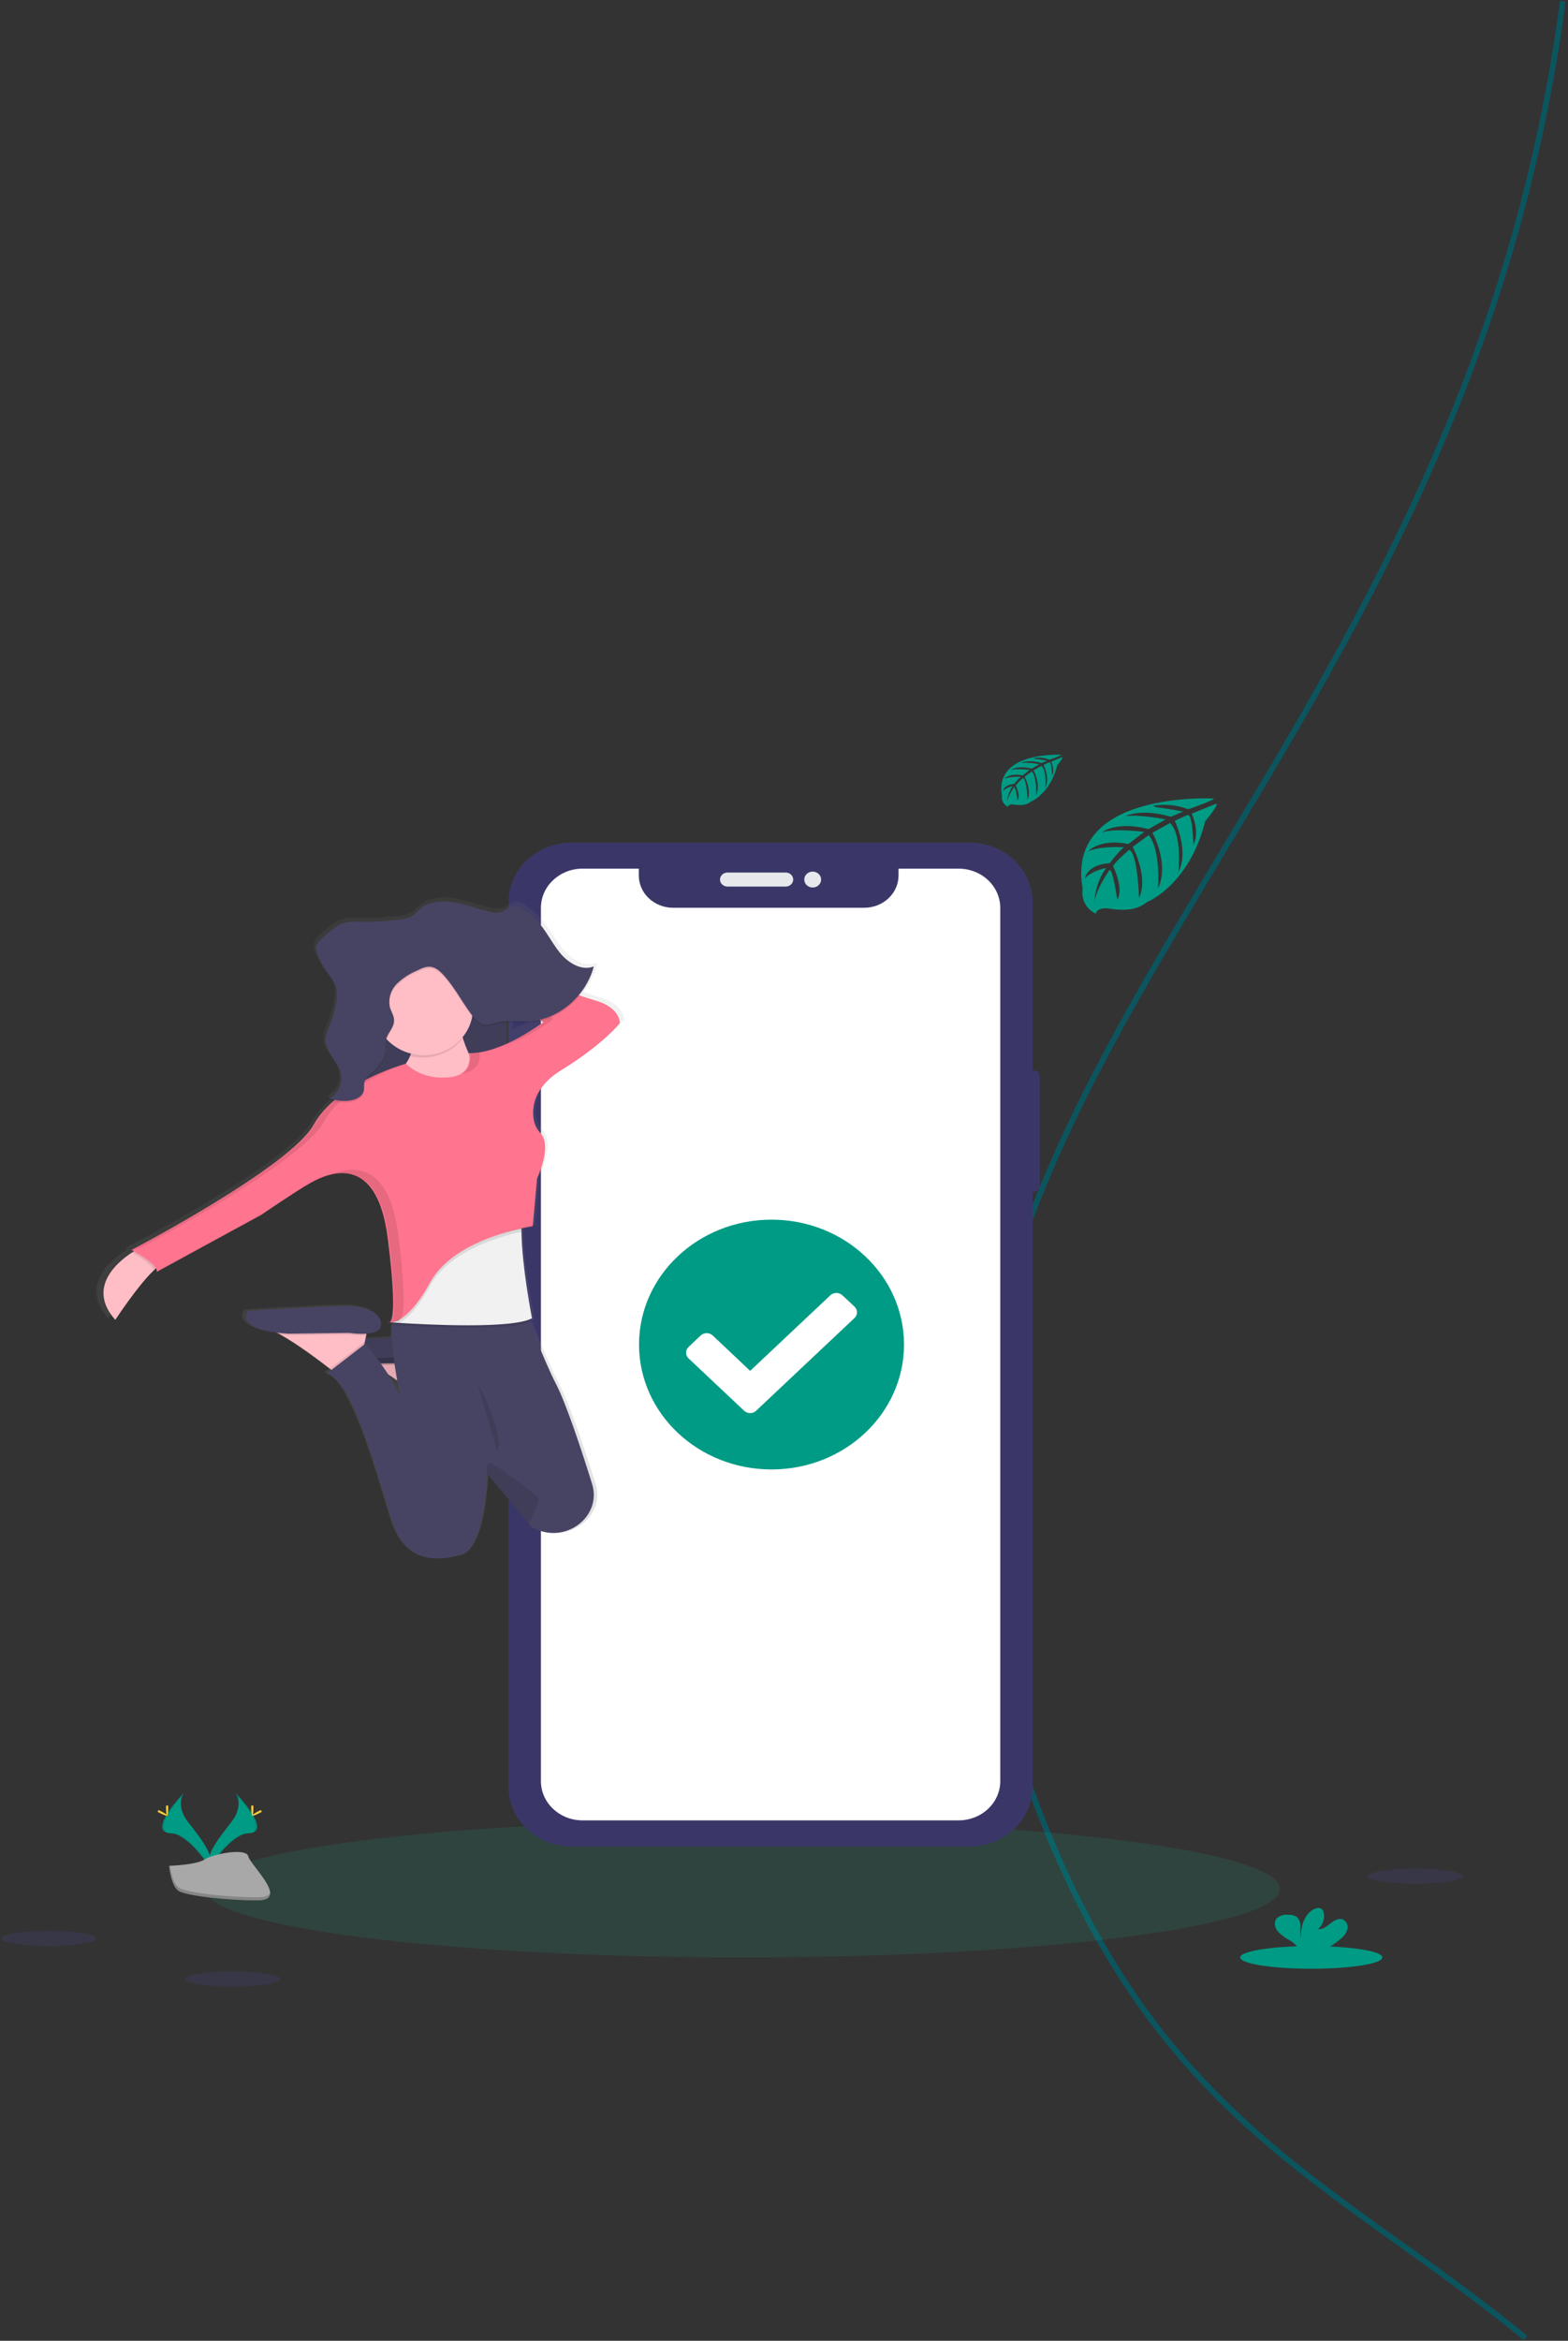 <svg width="553" height="825" viewBox="0 0 553 825" fill="none" xmlns="http://www.w3.org/2000/svg">
<rect x="0" y="0" width="553" height="825" fill="#333333" stroke="none"/>
<g clip-path="url(#clip0_3_135)">
<path d="M551.157 0.402C512.313 295.094 275.481 390.472 364.064 631.98C406.221 746.912 469.797 768.196 537.999 824.001" stroke="#0B555F" stroke-width="2"/>
<path opacity="0.1" d="M261.852 689.893C366.525 689.893 451.378 679.079 451.378 665.739C451.378 652.399 366.525 641.585 261.852 641.585C157.18 641.585 72.326 652.399 72.326 665.739C72.326 679.079 157.18 689.893 261.852 689.893Z" fill="#1CE5AF"/>
<path d="M364.276 377.229H363.614C362.271 377.229 361.183 378.254 361.183 379.519V417.83C361.183 419.095 362.271 420.12 363.614 420.12H364.276C365.619 420.12 366.707 419.095 366.707 417.83V379.519C366.707 378.254 365.619 377.229 364.276 377.229Z" fill="#3A3768"/>
<path d="M180.704 345.084C180.704 344.277 180.01 343.624 179.155 343.624C178.299 343.624 177.606 344.277 177.606 345.084V356.286C177.606 357.092 178.299 357.745 179.155 357.745C180.01 357.745 180.704 357.092 180.704 356.286V345.084Z" fill="#3A3768"/>
<path d="M180.984 371.125C180.984 370.217 180.203 369.481 179.238 369.481C178.274 369.481 177.493 370.217 177.493 371.125V392.413C177.493 393.322 178.274 394.058 179.238 394.058C180.203 394.058 180.984 393.322 180.984 392.413V371.125Z" fill="#3A3768"/>
<path d="M179.211 402.657H179.21C178.293 402.657 177.549 403.358 177.549 404.222V425.88C177.549 426.744 178.293 427.445 179.21 427.445H179.211C180.129 427.445 180.873 426.744 180.873 425.88V404.222C180.873 403.358 180.129 402.657 179.211 402.657Z" fill="#3A3768"/>
<path d="M341.873 296.961H201.648C189.337 296.961 179.357 306.363 179.357 317.961V629.801C179.357 641.399 189.337 650.801 201.648 650.801H341.873C354.184 650.801 364.164 641.399 364.164 629.801V317.961C364.164 306.363 354.184 296.961 341.873 296.961Z" fill="#3A3768"/>
<path d="M338.094 306.154H316.895V308.554C316.895 311.574 315.621 314.471 313.354 316.606C311.086 318.741 308.011 319.939 304.805 319.938H237.386C234.18 319.939 231.105 318.741 228.838 316.606C226.57 314.471 225.296 311.574 225.296 308.554V306.154H205.447C197.341 306.154 190.77 312.344 190.77 319.981V627.754C190.77 635.39 197.341 641.581 205.447 641.581H338.094C341.986 641.581 345.72 640.124 348.473 637.531C351.225 634.938 352.772 631.421 352.772 627.754V320.005C352.779 316.333 351.235 312.81 348.482 310.212C345.728 307.613 341.991 306.154 338.094 306.154Z" fill="white"/>
<path d="M277.122 307.528H256.553C255.106 307.528 253.934 308.632 253.934 309.995C253.934 311.357 255.106 312.462 256.553 312.462H277.122C278.568 312.462 279.741 311.357 279.741 309.995C279.741 308.632 278.568 307.528 277.122 307.528Z" fill="#E6E8EC"/>
<path d="M286.619 312.798C288.261 312.798 289.593 311.543 289.593 309.996C289.593 308.448 288.261 307.194 286.619 307.194C284.976 307.194 283.644 308.448 283.644 309.996C283.644 311.543 284.976 312.798 286.619 312.798Z" fill="#E6E8EC"/>
<path d="M428.147 281.443C428.147 281.443 375.648 278.459 381.833 313.115C381.833 313.115 380.586 319.241 386.497 322.015C386.497 322.015 386.59 319.448 391.884 320.323C393.769 320.617 395.683 320.704 397.589 320.581C400.16 320.421 402.607 319.479 404.56 317.897C404.56 317.897 419.315 312.152 425.055 289.432C425.055 289.432 429.301 284.474 429.133 283.2L420.273 286.765C420.273 286.765 423.304 292.786 420.896 297.79C420.896 297.79 420.61 286.982 418.907 287.217C418.564 287.264 414.305 289.302 414.305 289.302C414.305 289.302 419.507 299.787 415.579 307.411C415.579 307.411 417.065 294.488 412.674 290.059L406.444 293.496C406.444 293.496 412.53 304.328 408.402 313.168C408.402 313.168 409.463 299.611 405.128 294.33L399.479 298.483C399.479 298.483 405.196 309.156 401.708 316.483C401.708 316.483 401.253 300.706 398.254 299.513C398.254 299.513 393.31 303.625 392.555 305.305C392.555 305.305 396.471 313.059 394.041 317.147C394.041 317.147 392.555 306.633 391.329 306.574C391.329 306.574 386.404 313.54 385.892 318.322C385.892 318.322 386.104 311.222 390.138 305.916C390.138 305.916 385.374 306.685 382.594 309.593C382.594 309.593 383.36 304.671 391.354 304.236C391.354 304.236 395.426 298.949 396.511 298.636C396.511 298.636 388.567 298.007 383.748 300.022C383.748 300.022 387.987 295.376 397.972 297.49L403.552 293.196C403.552 293.196 393.09 291.851 388.65 293.337C388.65 293.337 393.756 289.225 405.054 292.221L411.126 288.802C411.126 288.802 402.204 286.993 396.892 287.627C396.892 287.627 402.504 284.778 412.91 287.868L417.274 286.029C417.274 286.029 410.74 284.819 408.826 284.629C406.912 284.439 406.809 283.942 406.809 283.942C410.949 283.291 415.199 283.737 419.086 285.228C419.086 285.228 428.303 281.989 428.147 281.443Z" fill="#009B84"/>
<path d="M374.295 266.029C374.295 266.029 350.602 264.684 353.371 280.344C353.075 281.973 353.925 283.597 355.478 284.368C355.478 284.368 355.521 283.193 357.919 283.598C358.769 283.733 359.634 283.772 360.494 283.715C361.657 283.642 362.763 283.213 363.642 282.493C363.642 282.493 370.314 279.893 372.908 269.629C372.908 269.629 374.819 267.391 374.748 266.815L370.745 268.424C370.745 268.424 372.11 271.144 371.038 273.405C371.038 273.405 370.907 268.524 370.14 268.635C369.984 268.635 368.057 269.581 368.057 269.581C368.057 269.581 370.414 274.321 368.637 277.763C368.637 277.763 369.31 271.924 367.322 269.921L364.503 271.495C364.503 271.495 367.253 276.388 365.389 280.382C365.389 280.382 365.868 274.255 363.911 271.871L361.363 273.751C361.363 273.751 363.945 278.573 362.374 281.886C362.374 281.886 362.162 274.755 360.809 274.215C359.841 274.987 358.977 275.866 358.234 276.835C358.234 276.835 360.005 280.359 358.907 282.186C358.907 282.186 358.234 277.434 357.66 277.41C357.66 277.41 355.431 280.558 355.204 282.697C355.316 280.705 355.978 278.774 357.124 277.097C355.84 277.326 354.654 277.904 353.713 278.759C353.713 278.759 354.063 276.533 357.673 276.339C358.355 275.418 359.138 274.568 360.008 273.801C358.06 273.645 356.099 273.859 354.241 274.43C354.241 274.43 356.152 272.33 360.663 273.285L363.157 271.347C363.157 271.347 358.425 270.76 356.423 271.412C356.423 271.412 358.73 269.556 363.837 270.907L366.57 269.359C364.458 268.923 362.295 268.747 360.135 268.836C360.135 268.836 362.673 267.55 367.375 268.942L369.338 268.114C369.338 268.114 366.383 267.568 365.517 267.48C364.651 267.392 364.606 267.169 364.606 267.169C366.478 266.875 368.4 267.079 370.156 267.756C370.156 267.756 374.37 266.275 374.295 266.029Z" fill="#009B84"/>
<path opacity="0.1" d="M499.209 663.919C508.482 663.919 516 662.722 516 661.246C516 659.77 508.482 658.573 499.209 658.573C489.935 658.573 482.417 659.77 482.417 661.246C482.417 662.722 489.935 663.919 499.209 663.919Z" fill="#6C63FF"/>
<path opacity="0.1" d="M17.19 685.852C26.464 685.852 33.981 684.655 33.981 683.179C33.981 681.703 26.464 680.506 17.19 680.506C7.916 680.506 0.399 681.703 0.399 683.179C0.399 684.655 7.916 685.852 17.19 685.852Z" fill="#6C63FF"/>
<path opacity="0.1" d="M82.141 700.19C91.414 700.19 98.932 698.993 98.932 697.517C98.932 696.041 91.414 694.844 82.141 694.844C72.867 694.844 65.349 696.041 65.349 697.517C65.349 698.993 72.867 700.19 82.141 700.19Z" fill="#6C63FF"/>
<path d="M462.452 693.88C476.298 693.88 487.523 692.092 487.523 689.886C487.523 687.68 476.298 685.892 462.452 685.892C448.606 685.892 437.381 687.68 437.381 689.886C437.381 692.092 448.606 693.88 462.452 693.88Z" fill="#009B84"/>
<path d="M472.821 683.355C473.964 682.475 474.797 681.29 475.21 679.955C475.584 678.575 474.889 677.136 473.539 676.495C472.005 675.943 470.365 676.947 469.124 677.958C467.883 678.969 466.456 680.125 464.828 679.908C466.532 678.456 467.301 676.269 466.855 674.146C466.782 673.713 466.585 673.307 466.287 672.971C465.438 672.113 463.893 672.477 462.876 673.159C459.635 675.303 458.73 679.459 458.711 683.186C458.531 681.822 458.51 680.443 458.649 679.074C458.636 677.711 458.243 676.137 457.002 675.415C456.237 675.028 455.376 674.837 454.508 674.863C453.046 674.664 451.563 675.062 450.431 675.956C449.183 677.201 449.52 679.292 450.593 680.656C451.797 681.937 453.224 683.014 454.815 683.84C456.022 684.518 457.051 685.444 457.826 686.548C457.919 686.702 457.994 686.866 458.05 687.036H467.158C469.213 686.055 471.118 684.816 472.821 683.355Z" fill="#009B84"/>
<path d="M83.007 631.835C83.007 631.835 86.436 636.058 81.429 642.408C76.422 648.758 72.295 654.156 73.947 658.133C73.947 658.133 81.504 646.297 87.664 646.133C93.825 645.969 89.771 638.954 83.007 631.835Z" fill="#009B84"/>
<path opacity="0.1" d="M83.007 631.835C83.306 632.244 83.541 632.691 83.705 633.163C89.704 639.801 92.902 645.998 87.135 646.15C81.767 646.297 75.326 655.343 73.779 657.628C73.829 657.804 73.892 657.975 73.96 658.151C73.96 658.151 81.516 646.315 87.677 646.151C93.838 645.987 89.772 638.954 83.007 631.835Z" fill="black"/>
<path d="M89.373 637.215C89.373 638.701 89.199 639.905 88.98 639.905C88.761 639.905 88.587 638.705 88.587 637.215C88.587 635.725 88.806 636.428 89.024 636.428C89.242 636.428 89.373 635.729 89.373 637.215Z" fill="#FFD037"/>
<path d="M91.561 638.989C90.181 639.7 88.967 640.129 88.867 639.946C88.767 639.763 89.796 639.046 91.18 638.331C92.564 637.616 92.022 638.137 92.122 638.331C92.221 638.525 92.945 638.277 91.561 638.989Z" fill="#FFD037"/>
<path d="M64.919 631.835C64.919 631.835 61.49 636.058 66.497 642.408C71.504 648.758 75.631 654.156 73.979 658.133C73.979 658.133 66.429 646.297 60.262 646.133C54.094 645.969 58.142 638.954 64.919 631.835Z" fill="#009B84"/>
<path opacity="0.1" d="M64.919 631.835C64.619 632.244 64.382 632.691 64.215 633.163C58.216 639.801 55.024 645.998 60.785 646.15C66.159 646.297 72.6 655.343 74.147 657.628C74.096 657.806 74.033 657.98 73.96 658.151C73.96 658.151 66.41 646.315 60.242 646.151C54.075 645.987 58.142 638.954 64.919 631.835Z" fill="black"/>
<path d="M58.547 637.215C58.547 638.701 58.728 639.905 58.947 639.905C59.166 639.905 59.34 638.705 59.34 637.215C59.34 635.725 59.121 636.428 58.903 636.428C58.685 636.428 58.547 635.729 58.547 637.215Z" fill="#FFD037"/>
<path d="M56.365 638.989C57.745 639.7 58.953 640.129 59.059 639.946C59.165 639.763 58.124 639.046 56.74 638.331C55.355 637.616 55.904 638.137 55.798 638.331C55.692 638.525 54.981 638.277 56.365 638.989Z" fill="#FFD037"/>
<path d="M59.638 657.598C59.638 657.598 69.215 657.316 72.108 655.384C75.002 653.452 86.842 651.131 87.553 654.239C88.264 657.347 101.95 669.682 91.139 669.764C80.327 669.846 66.011 668.178 63.13 666.528C60.25 664.878 59.638 657.598 59.638 657.598Z" fill="#A8A8A8"/>
<path opacity="0.2" d="M91.324 668.682C80.513 668.764 66.197 667.096 63.316 665.445C61.127 664.182 60.249 659.665 59.956 657.586H59.637C59.637 657.586 60.26 664.858 63.123 666.514C65.986 668.17 80.319 669.833 91.131 669.751C94.249 669.751 95.327 668.682 95.271 667.131C94.835 668.083 93.644 668.664 91.324 668.682Z" fill="black"/>
<path d="M136.366 468.204C136.549 468.37 136.825 468.403 137.046 468.286C136.816 468.289 136.587 468.262 136.366 468.204Z" fill="url(#paint0_linear_3_135)"/>
<path d="M211.081 351.313C209.766 350.949 207.897 350.356 205.632 349.613C207.98 346.723 209.697 343.422 210.682 339.903L210.489 339.973C210.551 339.756 210.619 339.544 210.682 339.327C206.354 341.007 201.56 338.152 198.511 334.504C195.463 330.856 193.386 326.316 190.05 322.95C188.657 321.617 187.159 320.385 185.568 319.267C184.677 318.453 183.54 317.921 182.313 317.746C180.367 317.693 178.84 319.508 176.963 320.054C175.726 320.32 174.436 320.276 173.223 319.925C168.378 318.862 163.708 316.906 158.787 316.401C156.142 316.087 153.457 316.375 150.955 317.241C148.461 318.141 147.339 319.941 145.343 321.353C143.18 322.892 138.868 322.853 136.32 323.115C133.229 323.449 130.116 323.573 127.005 323.485C125.216 323.332 123.414 323.396 121.642 323.673C117.939 324.448 114.965 327.256 112.195 329.958C111.435 330.575 110.889 331.394 110.631 332.308C110.596 332.565 110.596 332.825 110.631 333.083C110.602 333.785 110.729 334.485 111.004 335.139C111.842 337.567 113.039 339.873 114.558 341.988C115.83 343.458 116.879 345.087 117.676 346.828C117.982 347.73 118.144 348.67 118.155 349.618C118.12 350.624 118.01 351.626 117.825 352.618C117.335 355.353 116.53 358.03 115.424 360.601C114.743 361.934 114.271 363.352 114.021 364.813C114.002 365.11 114.002 365.408 114.021 365.706C113.834 370.306 118.703 373.624 119.633 378.2C119.707 378.578 119.752 378.961 119.77 379.345C119.728 382.164 118.078 384.743 115.451 386.093C115.669 386.175 115.893 386.246 116.118 386.322C115.903 386.45 115.68 386.568 115.451 386.674C115.906 386.838 116.373 386.979 116.848 387.109C113.982 389.475 111.575 392.293 109.736 395.438C101.344 410.438 44.143 439.851 44.143 439.851C44.143 439.851 44.467 440.021 44.992 440.315C44.78 440.438 44.556 440.579 44.306 440.738C39.356 443.886 27.734 453.073 38.24 464.657C38.24 464.657 46.439 452.292 52.182 447.035C52.444 446.8 52.693 446.583 52.936 446.377C53.196 446.752 53.277 447.212 53.16 447.646L90.776 427.457C90.776 427.457 104.144 418.517 107.872 416.496C110.494 414.942 113.351 413.772 116.346 413.024L115.909 413.206C117.315 412.836 118.765 412.638 120.224 412.619C126.883 412.719 134.091 417.377 136.472 435.827C139.657 460.533 138.18 464.985 137.158 465.596C137.031 465.587 136.906 465.565 136.784 465.531C136.815 465.558 136.848 465.581 136.884 465.601C136.744 465.593 136.606 465.569 136.472 465.531C136.618 465.662 136.827 465.711 137.021 465.66C137.161 465.699 137.313 465.682 137.439 465.613H137.944C137.944 465.836 137.907 466.071 137.888 466.3C137.838 466.3 137.589 466.435 137.888 466.453C137.814 467.845 137.819 469.39 137.888 470.947C134.577 471.123 131.273 471.311 128.373 471.482L128.635 470.172L128.754 469.585C131.292 469.391 133.705 468.685 133.985 466.707C134.608 462.384 128.373 460.075 123.105 459.787C117.837 459.499 86.113 461.52 86.113 461.52C86.113 461.52 81.355 467.394 96.438 469.22C96.887 469.443 97.354 469.69 97.828 469.948C103.733 473.167 111.75 479.088 115.586 482.007L116.122 482.412L114.401 483.722C123.754 485.743 132.744 519.776 137.714 535.348C142.684 550.92 153.569 550.345 162.58 548.045C171.029 545.877 172.107 522.445 172.207 519.504V519.204L187.227 536.89L188.368 538.235C188.81 538.452 189.24 538.658 189.665 538.852C201.044 544.027 213.614 534.112 210.035 522.834C206.425 511.434 200.812 494.598 197.072 487.479C193.954 481.517 189.895 471.619 187.439 465.405C187.757 465.281 188.067 465.14 188.368 464.982C188.368 464.982 188.311 464.706 188.212 464.195L188.368 464.119C188.368 464.119 184.751 446.174 184.552 433.434V432.345C187.27 431.758 188.991 431.523 188.991 431.523L189.041 430.971L188.722 431.036L190.231 414.507C190.231 414.507 195.78 403.235 191.534 398.536C190.241 397.156 189.378 395.467 189.04 393.655C188.328 389.332 189.04 382.136 198.935 376.155C214.167 366.927 220.08 359.426 220.08 359.426C220.08 359.426 220.409 353.91 211.081 351.313ZM180.829 362.779V355.145C183.654 355.016 186.54 355.327 189.377 355.145C190.773 355.052 192.155 354.832 193.505 354.487L194.191 354.939C190.04 357.985 185.562 360.613 180.829 362.779ZM137.645 482.496C138.761 483.236 139.884 484.006 140.987 484.775C141.672 488.54 142.277 491.201 142.321 491.383C141.061 488.289 139.495 485.314 137.645 482.496Z" fill="url(#paint1_linear_3_135)"/>
<path d="M162.061 477.673L161.388 481.115L160.87 483.747L159.928 488.564L150.8 494.585C150.8 494.585 149.977 493.921 148.617 492.876C144.877 489.976 137.014 484.065 131.24 480.893C129.755 480.001 128.148 479.304 126.463 478.82L162.061 477.673Z" fill="#FFBDC6"/>
<path opacity="0.1" d="M162.061 477.673L161.388 481.115C159.375 481.218 157.356 481.119 155.365 480.821L134.067 481.109C133.063 481.05 132.121 480.98 131.242 480.892C129.757 480 128.15 479.303 126.466 478.819L162.061 477.673Z" fill="black"/>
<path d="M155.364 480.234C155.364 480.234 166.008 481.955 166.631 477.673C167.254 473.391 161.15 471.073 155.981 470.789C150.812 470.505 119.774 472.51 119.774 472.51C119.774 472.51 114.3 479.388 134.071 480.54L155.364 480.234Z" fill="#474463"/>
<path opacity="0.1" d="M162.061 477.673L161.388 481.115L160.87 483.747L159.928 488.564L150.8 494.585C150.8 494.585 149.977 493.921 148.617 492.876C144.877 489.976 137.014 484.065 131.24 480.893C129.755 480.001 128.148 479.304 126.463 478.82L162.061 477.673Z" fill="black"/>
<path opacity="0.1" d="M162.061 477.673L161.388 481.115C159.375 481.218 157.356 481.119 155.365 480.821L134.067 481.109C133.063 481.05 132.121 480.98 131.242 480.892C129.757 480 128.15 479.303 126.466 478.819L162.061 477.673Z" fill="black"/>
<path opacity="0.1" d="M155.364 480.222C155.364 480.222 166.014 481.937 166.624 477.638C167.235 473.339 161.144 471.047 155.975 470.76C150.805 470.473 119.768 472.481 119.768 472.481C119.768 472.481 114.294 479.359 134.065 480.505L155.364 480.222Z" fill="black"/>
<path d="M178.639 338.931H122.961V401.13H178.639V338.931Z" fill="#474463"/>
<path opacity="0.1" d="M178.639 339.213H122.961V401.412H178.639V339.213Z" fill="black"/>
<path d="M57.706 445.407C56.4 445.898 55.236 446.672 54.309 447.668C48.697 452.902 40.66 465.184 40.66 465.184C30.385 453.653 41.758 444.543 46.605 441.412C47.783 440.654 48.575 440.237 48.575 440.237L57.706 445.407Z" fill="#FFBDC6"/>
<path d="M161.45 358.561C161.45 358.561 164.187 376.618 173.62 380.917C183.054 385.216 161.45 393.252 161.45 393.252L131.941 382.926C131.941 382.926 148.676 377.763 145.327 362.573L161.45 358.561Z" fill="#FFBDC6"/>
<path d="M129.807 467.194L129.14 470.624L128.597 473.267L127.656 478.084L118.527 484.099C118.527 484.099 117.704 483.441 116.345 482.399C112.604 479.499 104.742 473.588 98.961 470.416C97.476 469.523 95.869 468.825 94.184 468.342L129.807 467.194Z" fill="#FFBDC6"/>
<path opacity="0.1" d="M129.807 467.194L129.141 470.624C127.128 470.727 125.109 470.628 123.118 470.33L101.819 470.618C100.815 470.559 99.867 470.489 98.989 470.401C97.504 469.508 95.897 468.811 94.212 468.328L129.807 467.194Z" fill="black"/>
<path d="M123.117 469.772C123.117 469.772 133.767 471.487 134.368 467.193C134.97 462.899 128.894 460.593 123.719 460.309C118.543 460.025 87.522 462.03 87.522 462.03C87.522 462.03 82.042 468.908 101.819 470.06L123.117 469.772Z" fill="#474463"/>
<path opacity="0.1" d="M128.597 473.268L127.655 478.085L118.527 484.1C118.527 484.1 117.704 483.442 116.344 482.4L128.415 473.072L128.597 473.268Z" fill="black"/>
<path d="M188.884 538.885C188.466 538.691 188.049 538.491 187.637 538.298L186.515 536.965L171.795 519.378V519.683C171.695 522.62 170.635 545.893 162.368 548.042C153.545 550.333 142.902 550.908 138.052 535.431C133.201 519.954 124.334 486.131 115.23 484.122L128.772 473.661C128.772 473.661 137.738 483.541 141.392 492.998C141.255 492.411 135.064 465.156 140.145 460.333H184.57C184.57 460.333 191.428 478.733 196.129 487.852C199.789 494.93 205.282 511.665 208.817 522.99C212.322 534.174 200.02 544.053 188.884 538.885Z" fill="#474463"/>
<path opacity="0.1" d="M187.618 465.473C180.76 469.297 150.65 467.74 140.855 467.118L138.184 466.932C137.898 466.932 138.228 466.779 138.228 466.779L138.502 464.179L145.802 446.698L184.896 425.34C184.051 428.485 183.716 431.733 183.905 434.973C184.089 447.639 187.618 465.473 187.618 465.473Z" fill="black"/>
<path d="M187.619 464.609C180.761 468.433 150.651 466.876 140.856 466.254L138.188 466.078L137.745 466.043L138.231 465.926L140.638 465.339L145.806 445.849L184.9 424.497C184.054 427.642 183.72 430.89 183.909 434.13C184.09 446.782 187.619 464.609 187.619 464.609Z" fill="#F2F1F2"/>
<path opacity="0.1" d="M183.884 434.117C175.935 435.844 158.438 440.917 151.721 453.149C147.239 461.296 143.466 464.791 140.835 466.249L138.166 466.073C138.184 466.023 138.198 465.972 138.21 465.92L140.616 465.333L145.784 445.843L184.879 424.491C184.033 427.634 183.698 430.879 183.884 434.117Z" fill="black"/>
<path opacity="0.1" d="M48.577 440.25L57.706 445.407C56.4 445.898 55.236 446.673 54.309 447.668C53.548 445.577 48.772 442.658 46.602 441.412C47.785 440.667 48.577 440.25 48.577 440.25Z" fill="black"/>
<path opacity="0.1" d="M136.535 466.412C136.33 466.512 136.08 466.479 135.912 466.33C136.114 466.386 136.324 466.413 136.535 466.412Z" fill="black"/>
<path d="M157.191 379.772C157.191 379.772 148.973 380.63 143.193 374.897C143.193 374.897 118.877 381.497 110.64 396.397C102.403 411.297 46.42 440.535 46.42 440.535C46.42 440.535 56.159 445.692 55.243 448.271L92.063 428.209C92.063 428.209 105.156 419.328 108.792 417.319C112.427 415.31 132.529 402.987 136.787 436.519C141.046 470.051 136.787 466.041 136.787 466.041C136.787 466.041 142.873 468.05 151.696 451.996C160.519 435.942 187.892 432.218 187.892 432.218L189.413 415.313C189.413 415.313 194.843 404.106 190.66 399.453C189.391 398.076 188.547 396.398 188.219 394.601C187.527 390.307 188.219 383.153 197.908 377.208C212.816 368.033 218.597 360.585 218.597 360.585C218.597 360.585 218.902 355.134 209.773 352.555C200.644 349.976 163.532 335.935 163.532 335.935L162.285 340.81L191.571 360.282C191.571 360.282 176.968 371.442 165.383 371.172C165.384 371.173 167.534 379.484 157.191 379.772Z" fill="#FF748E"/>
<path opacity="0.1" d="M162.828 366.421C162.108 364.124 161.546 361.786 161.144 359.421L145.02 363.433C145.731 366.333 145.604 369.359 144.652 372.197C151.392 373.891 158.553 371.616 162.827 366.423L162.828 366.421Z" fill="black"/>
<path d="M149.435 371.888C159.011 371.888 166.774 364.575 166.774 355.553C166.774 346.531 159.011 339.218 149.435 339.218C139.859 339.218 132.096 346.531 132.096 355.553C132.096 364.575 139.859 371.888 149.435 371.888Z" fill="#FFBDC6"/>
<path opacity="0.1" d="M158.657 318.401C163.471 318.912 168.04 320.862 172.774 321.925C173.958 322.274 175.219 322.32 176.428 322.06C178.268 321.52 179.764 319.71 181.672 319.76C182.88 319.921 183.999 320.452 184.856 321.27C186.408 322.386 187.867 323.611 189.221 324.935C192.488 328.277 194.515 332.777 197.495 336.413C200.476 340.049 205.177 342.874 209.41 341.206C206.529 351.779 197.097 359.832 186.889 360.49C182.817 360.748 178.647 359.95 174.705 361.077C173.721 361.452 172.684 361.688 171.627 361.777C169.358 361.777 167.531 359.815 166.115 357.906C162.798 353.418 160.171 348.32 156.438 344.226C155.191 342.875 153.751 341.589 152.006 341.342C150.261 341.095 148.658 341.877 147.105 342.634C144.419 343.757 141.986 345.352 139.935 347.334C137.77 349.549 136.869 352.61 137.515 355.558C137.958 357.121 138.969 358.53 138.987 360.163C139.024 362.763 136.58 364.674 136.099 367.212C135.991 368.278 135.951 369.349 135.981 370.419C135.768 373.896 133.356 376.745 130.837 378.93C129.725 379.695 128.899 380.772 128.48 382.008C128.287 382.901 128.48 383.852 128.356 384.757C127.988 387.013 125.596 388.157 123.486 388.457C121.016 388.796 118.496 388.514 116.179 387.641C119.134 386.319 120.955 382.578 120.269 379.218C119.327 374.566 114.364 371.229 114.788 366.489C115.022 365.037 115.485 363.625 116.16 362.301C117.242 359.745 118.028 357.086 118.504 354.371C118.995 352.282 118.945 350.112 118.361 348.045C117.601 346.313 116.58 344.693 115.331 343.234C113.833 341.138 112.652 338.857 111.82 336.455C111.517 335.746 111.401 334.978 111.484 334.217C111.726 333.305 112.259 332.485 113.011 331.867C115.723 329.183 118.623 326.387 122.258 325.623C123.992 325.347 125.756 325.282 127.508 325.429C130.554 325.522 133.603 325.4 136.63 325.065C139.125 324.789 143.339 324.83 145.453 323.303C147.423 321.876 148.531 320.096 150.959 319.191C153.416 318.339 156.057 318.064 158.653 318.391L158.657 318.401Z" fill="black"/>
<path opacity="0.1" d="M168.296 487.112C168.296 487.112 178.334 505.744 175.292 511.471L168.296 487.112Z" fill="black"/>
<path opacity="0.1" d="M186.496 536.941L171.794 519.378V519.683C171.794 519.683 170.944 513.997 173.746 515.906C179.881 520.088 189.695 526.943 189.907 528.124C190.118 529.305 187.917 534.022 186.496 536.941Z" fill="black"/>
<g opacity="0.1">
<path d="M165.708 371.172C165.708 371.172 166.955 376.012 162.94 378.432C169.112 377.439 169.387 372.91 169.175 370.943C168.029 371.116 166.869 371.192 165.708 371.172Z" fill="black"/>
<path d="M50.098 439.386C50.098 439.386 106.076 410.151 114.317 395.249C120.209 384.549 134.413 378.138 141.957 375.366C136.457 377.128 117.927 383.772 110.969 396.395C102.764 411.297 46.75 440.536 46.75 440.536L50.098 439.386Z" fill="black"/>
<path d="M176.608 368.893C186.134 366.103 195.238 359.136 195.238 359.136L166.008 339.636L166.676 336.969L163.876 335.912L162.661 340.787L191.872 360.277C187.19 363.744 182.062 366.64 176.609 368.894L176.608 368.893Z" fill="black"/>
<path d="M176.775 434.946C180.507 433.747 184.335 432.835 188.223 432.221L188.273 431.669C184.357 432.48 180.512 433.576 176.775 434.947V434.946Z" fill="black"/>
<path d="M141.373 464.973H141.104C140.899 465.072 140.65 465.039 140.481 464.891C140.684 464.946 140.894 464.974 141.104 464.973C142.102 464.427 143.599 460.145 140.481 435.373C137.127 408.94 123.922 411.002 116.704 414.045C124.087 412.13 134.243 413.787 137.13 436.519C140.279 461.295 138.777 465.577 137.753 466.119C139.052 466.074 140.309 465.676 141.373 464.973Z" fill="black"/>
<path d="M137.757 466.124C137.546 466.125 137.336 466.097 137.133 466.042C137.302 466.19 137.552 466.223 137.757 466.124Z" fill="black"/>
</g>
<path d="M158.657 317.825C163.471 318.342 168.04 320.286 172.774 321.349C173.959 321.696 175.219 321.74 176.428 321.478C178.268 320.943 179.764 319.128 181.672 319.178C182.875 319.355 183.989 319.883 184.856 320.688C186.406 321.805 187.865 323.03 189.221 324.353C192.488 327.695 194.514 332.195 197.495 335.831C200.476 339.467 205.177 342.292 209.41 340.624C206.529 351.197 197.097 359.25 186.889 359.908C182.817 360.172 178.646 359.373 174.705 360.495C173.722 360.873 172.685 361.109 171.627 361.195C169.357 361.195 167.531 359.233 166.115 357.324C162.798 352.836 160.17 347.744 156.438 343.649C155.191 342.292 153.751 341.006 152.006 340.759C150.261 340.512 148.658 341.299 147.105 342.059C144.418 343.18 141.984 344.775 139.935 346.759C137.77 348.974 136.869 352.035 137.515 354.983C137.958 356.545 138.969 357.955 138.987 359.588C139.024 362.196 136.58 364.099 136.099 366.637C135.991 367.703 135.951 368.774 135.981 369.844C135.768 373.321 133.355 376.164 130.837 378.355C129.725 379.117 128.899 380.193 128.48 381.427C128.287 382.327 128.48 383.271 128.356 384.182C127.988 386.438 125.596 387.582 123.486 387.877C121.016 388.221 118.494 387.94 116.179 387.061C119.134 385.745 120.955 381.998 120.269 378.644C119.327 373.992 114.364 370.65 114.788 365.915C115.021 364.462 115.484 363.051 116.16 361.727C117.241 359.169 118.027 356.508 118.504 353.791C118.994 351.702 118.945 349.533 118.361 347.465C117.599 345.734 116.579 344.113 115.331 342.654C113.834 340.56 112.653 338.28 111.82 335.881C111.518 335.169 111.403 334.4 111.484 333.637C111.734 332.737 112.266 331.928 113.011 331.317C115.723 328.633 118.623 325.842 122.258 325.073C123.992 324.802 125.756 324.738 127.508 324.885C130.554 324.975 133.603 324.853 136.63 324.521C139.125 324.245 143.339 324.28 145.453 322.759C147.423 321.338 148.531 319.552 150.959 318.647C153.417 317.791 156.058 317.509 158.657 317.825Z" fill="#474463"/>
<path d="M272.889 511.16C292.196 511.16 307.848 496.414 307.848 478.225C307.848 460.035 292.196 445.29 272.889 445.29C253.581 445.29 237.929 460.035 237.929 478.225C237.929 496.414 253.581 511.16 272.889 511.16Z" fill="white"/>
<path d="M318.823 473.884C318.823 498.195 297.904 517.903 272.098 517.903C246.292 517.903 225.373 498.195 225.373 473.884C225.373 449.573 246.292 429.865 272.098 429.865C297.904 429.865 318.823 449.573 318.823 473.884ZM266.698 497.184L301.363 464.533C301.93 464.001 302.248 463.278 302.248 462.524C302.248 461.77 301.93 461.047 301.363 460.515L297.098 456.527C296.534 455.994 295.768 455.694 294.969 455.694C294.169 455.694 293.403 455.994 292.839 456.527L264.565 483.155L251.367 470.695C250.188 469.59 248.282 469.59 247.102 470.695L242.837 474.736C241.664 475.847 241.664 477.643 242.837 478.754L262.434 497.21C262.999 497.744 263.767 498.044 264.567 498.044C265.367 498.044 266.134 497.744 266.699 497.21L266.698 497.184Z" fill="#009B84"/>
</g>
<defs>
<linearGradient id="paint0_linear_3_135" x1="136.71" y1="468.356" x2="136.71" y2="468.204" gradientUnits="userSpaceOnUse">
<stop stop-color="#808080" stop-opacity="0.251"/>
<stop offset="0.54" stop-color="#808080" stop-opacity="0.122"/>
<stop offset="1" stop-color="#808080" stop-opacity="0.102"/>
</linearGradient>
<linearGradient id="paint1_linear_3_135" x1="127.03" y1="549.26" x2="127.03" y2="316.278" gradientUnits="userSpaceOnUse">
<stop stop-color="#808080" stop-opacity="0.251"/>
<stop offset="0.54" stop-color="#808080" stop-opacity="0.122"/>
<stop offset="1" stop-color="#808080" stop-opacity="0.102"/>
</linearGradient>
<clipPath id="clip0_3_135">
<rect width="553" height="825" fill="white"/>
</clipPath>
</defs>
</svg>
